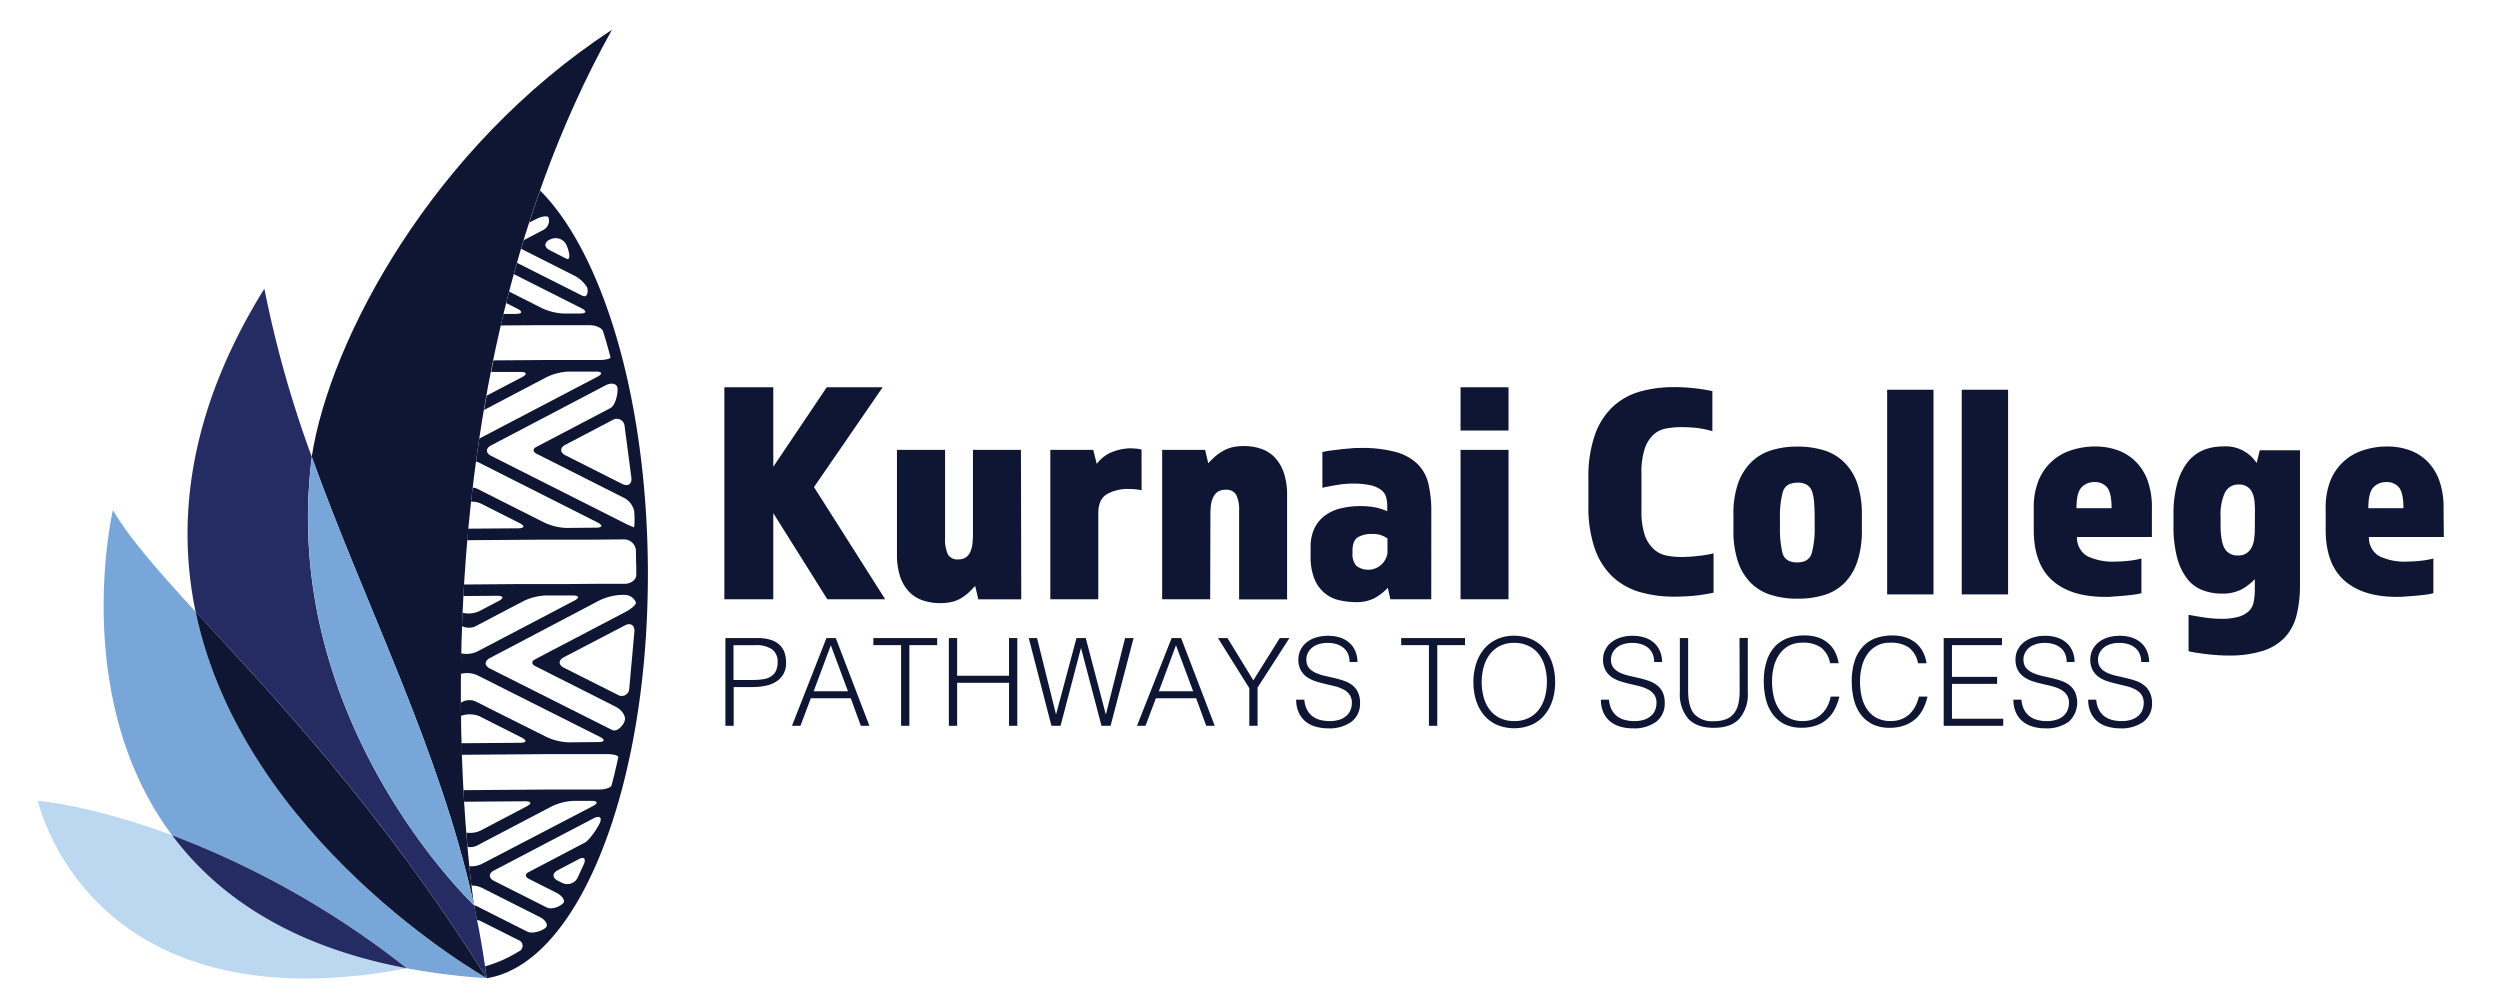 <svg xmlns="http://www.w3.org/2000/svg" id="Layer_1" viewBox="0 0 549.69 221.46" width="549.69" height="221.46"><defs><style>.cls-1{fill:#0f1634}.cls-2{fill:none}.cls-3{fill:#252c64}.cls-4{fill:#78a6d8}.cls-5{fill:#bcd7f0}</style></defs><path d="M369.8 122.47a17.07 17.07 0 0 1-3.34-.31 5.74 5.74 0 0 1-2.8-1.38 7.57 7.57 0 0 1-2-3.07 16.15 16.15 0 0 1-.74-5.43v-8.17a16.52 16.52 0 0 1 .71-5.43 7.39 7.39 0 0 1 1.89-3.07 5.53 5.53 0 0 1 2.76-1.38 18 18 0 0 1 3.34-.31 32.57 32.57 0 0 1 3.44.17 21.65 21.65 0 0 1 3.45.71V86a40.1 40.1 0 0 0-8.44-.88 27 27 0 0 0-7.56 1 14.67 14.67 0 0 0-5.93 3.34 15.77 15.77 0 0 0-3.92 6.21 28.17 28.17 0 0 0-1.41 9.55v5.87a28.17 28.17 0 0 0 1.41 9.55 15.52 15.52 0 0 0 3.95 6.21 15 15 0 0 0 6 3.34 27.16 27.16 0 0 0 7.59 1c1.44 0 2.86-.07 4.28-.2a36 36 0 0 0 4.29-.68v-8.64a22.84 22.84 0 0 1-3.14.54 33.4 33.4 0 0 1-3.83.26zm35.66-20.85A10.8 10.8 0 0 0 401 99a19.64 19.64 0 0 0-5.8-.81 19.06 19.06 0 0 0-5.7.81 10.88 10.88 0 0 0-4.46 2.64 12.43 12.43 0 0 0-2.9 4.69 20.41 20.41 0 0 0-1 7v3.17a21.26 21.26 0 0 0 1 7 12 12 0 0 0 2.86 4.7 10.76 10.76 0 0 0 4.45 2.63 19.29 19.29 0 0 0 5.77.81 19.88 19.88 0 0 0 5.87-.81 10.51 10.51 0 0 0 4.45-2.63 12.26 12.26 0 0 0 2.84-4.72 21.52 21.52 0 0 0 1-7v-3.17a21.23 21.23 0 0 0-1-7 12 12 0 0 0-2.92-4.69zM399 115.79a20.4 20.4 0 0 1-.65 5.87c-.42 1.35-1.49 2-3.2 2s-2.82-.67-3.21-2a23 23 0 0 1-.57-5.87V114a20.47 20.47 0 0 1 .64-5.87c.43-1.35 1.52-2 3.28-2a3.75 3.75 0 0 1 2.05.5 2.85 2.85 0 0 1 1.12 1.52 10.17 10.17 0 0 1 .43 2.5c.07 1 .11 2.11.11 3.37zm15.94-30.1h10.19v45.01h-10.19zm16.4 0h10.19v45.01h-10.19zm38.02 15.59a10.49 10.49 0 0 0-3.95-2.36 14.43 14.43 0 0 0-4.65-.75 16.79 16.79 0 0 0-5.4.85 11.43 11.43 0 0 0-7.19 6.78 16 16 0 0 0-1 6v4.66c0 5 1.35 8.71 4.05 11.13s6.56 3.65 11.6 3.65c.5 0 1.1 0 1.82-.07s1.45-.1 2.2-.17 1.47-.14 2.19-.23a13.92 13.92 0 0 0 1.82-.34v-7.63a18.27 18.27 0 0 1-2.87.51 27.87 27.87 0 0 1-2.86.17 12.94 12.94 0 0 1-6.14-1.18 4.66 4.66 0 0 1-2.3-4.22h16.47v-6.28a17.25 17.25 0 0 0-1-6.3 11.18 11.18 0 0 0-2.79-4.22zm-12.79 10.46c0-2.3.37-3.83 1.12-4.59a3.79 3.79 0 0 1 2.87-1.15 3.39 3.39 0 0 1 2.73 1.15c.65.76 1 2.29 1 4.59zm39.61-9.92a8.09 8.09 0 0 0-7.55-3.65 10.86 10.86 0 0 0-4.19.81 8.68 8.68 0 0 0-3.41 2.6 13.44 13.44 0 0 0-2.29 4.66 25.11 25.11 0 0 0-.84 7v2.23a27 27 0 0 0 .81 7.19 12.92 12.92 0 0 0 2.22 4.62 7.86 7.86 0 0 0 3.38 2.49 11.57 11.57 0 0 0 4.18.75 9.21 9.21 0 0 0 4.29-.88 11.77 11.77 0 0 0 3-2.3v2.37a13 13 0 0 1-.24 2.59 3.86 3.86 0 0 1-1 2 5.36 5.36 0 0 1-2.26 1.29 13.4 13.4 0 0 1-3.91.47 26.14 26.14 0 0 1-3.75-.3c-1.37-.21-2.51-.4-3.41-.58v8a18.56 18.56 0 0 0 1.93.37 48.85 48.85 0 0 0 4.58.51c.74.05 1.39.07 1.93.07a24.79 24.79 0 0 0 7.83-1 11.5 11.5 0 0 0 4.92-3 11.15 11.15 0 0 0 2.57-4.89 27 27 0 0 0 .74-6.61V99h-8.84zm-.4 14.51a16.53 16.53 0 0 1-.14 2.12 5.78 5.78 0 0 1-.54 1.86 3.46 3.46 0 0 1-1.11 1.31 3.1 3.1 0 0 1-1.86.51 3.19 3.19 0 0 1-3-1.55q-.89-1.56-.88-5.4v-1.69a11.27 11.27 0 0 1 .95-5.16 3.23 3.23 0 0 1 3.1-1.79 3.15 3.15 0 0 1 1.86.51 3.19 3.19 0 0 1 1.07 1.31 5.77 5.77 0 0 1 .48 1.86c.06.7.1 1.41.1 2.12zm41.5-4.53a17.25 17.25 0 0 0-1-6.3 11.18 11.18 0 0 0-2.73-4.22 10.49 10.49 0 0 0-3.95-2.36 14.43 14.43 0 0 0-4.65-.75 16.79 16.79 0 0 0-5.4.85 11.43 11.43 0 0 0-7.19 6.78 16 16 0 0 0-1 6v4.66c0 5 1.35 8.71 4.05 11.13s6.56 3.65 11.6 3.65c.5 0 1.1 0 1.82-.07s1.46-.1 2.2-.17 1.47-.14 2.19-.23a13.92 13.92 0 0 0 1.82-.34v-7.63a18.27 18.27 0 0 1-2.87.51 27.87 27.87 0 0 1-2.86.17 12.94 12.94 0 0 1-6.14-1.18 4.66 4.66 0 0 1-2.3-4.22h16.47zm-16.54-.06c0-2.3.38-3.83 1.12-4.59a3.8 3.8 0 0 1 2.87-1.15 3.39 3.39 0 0 1 2.73 1.15c.65.76 1 2.29 1 4.59zm-349.21 30.17a4.91 4.91 0 0 0-1.93-1.18 9.37 9.37 0 0 0-3.1-.43h-7v19.28h1.82v-8.51h4.13a14.87 14.87 0 0 0 2.66-.24 7.33 7.33 0 0 0 2.37-.85 4.85 4.85 0 0 0 1.7-1.64 4.9 4.9 0 0 0 .66-2.66 7.61 7.61 0 0 0-.28-2 4.17 4.17 0 0 0-1.03-1.77zm-.94 5.64a3 3 0 0 1-1.1 1.2 4.37 4.37 0 0 1-1.73.6 14.47 14.47 0 0 1-2.3.16h-4.18v-7.65H166a6.14 6.14 0 0 1 3.78.93 3.3 3.3 0 0 1 1.2 2.76 4.42 4.42 0 0 1-.39 2zm11.12-7.25l-7.57 19.28H176l2.28-6.05h8.78l2.22 6.05h1.88l-7.39-19.28zM178.9 152l3.78-10.12 3.77 10.12zm13.13-10.15h6.1v17.73h1.82v-17.73h6.11v-1.55h-14.03v1.55zm29.83 6.73h-11.41v-8.28h-1.82v19.28h1.82v-9.45h11.41v9.45h1.82V140.3h-1.82v8.28zm21.32 8.43h-.06l-4.39-16.71h-2.04l-4.47 16.71h-.05l-4.15-16.71h-1.82l4.98 19.28h2.01l4.47-17.03h.05l4.48 17.03h2l5.06-19.28h-1.87l-4.2 16.71zm14.43-16.71L250 159.58h1.87l2.28-6.05H263l2.22 6.05h1.87l-7.39-19.28zM254.8 152l3.77-10.12 3.78 10.12zm20.78-2.41l-5.68-9.29h-2.09l6.88 11.01v8.27h1.82v-8.4l7-10.88h-2.12l-5.81 9.29zm21.74 1.05a6.28 6.28 0 0 0-1.78-.94q-1-.34-2.07-.6l-2.11-.48a10.91 10.91 0 0 1-1.88-.59 4.64 4.64 0 0 1-1.45-.93 2.62 2.62 0 0 1-.75-1.5 3.27 3.27 0 0 1 .08-1.49 3.32 3.32 0 0 1 .78-1.37 4.12 4.12 0 0 1 1.51-1 6.41 6.41 0 0 1 2.34-.38 6.52 6.52 0 0 1 1.77.24 4.55 4.55 0 0 1 1.53.75 3.61 3.61 0 0 1 1.06 1.31 4.47 4.47 0 0 1 .38 1.9h1.74a6.07 6.07 0 0 0-.4-2.22 5.1 5.1 0 0 0-1.2-1.84 5.75 5.75 0 0 0-2-1.24 8.29 8.29 0 0 0-2.86-.46 8.72 8.72 0 0 0-2.83.43 6 6 0 0 0-2.05 1.15 4.76 4.76 0 0 0-1.23 1.66 4.7 4.7 0 0 0-.42 1.93 4.84 4.84 0 0 0 .51 2.35 4.59 4.59 0 0 0 1.32 1.51 7.19 7.19 0 0 0 1.88.94c.7.23 1.43.43 2.17.6l2.17.52a8.37 8.37 0 0 1 1.87.71 3.79 3.79 0 0 1 1.33 1.14 3 3 0 0 1 .51 1.82 4.2 4.2 0 0 1-.29 1.53 3.29 3.29 0 0 1-.87 1.27 4.37 4.37 0 0 1-1.52.87 7 7 0 0 1-2.22.32 8.09 8.09 0 0 1-2.07-.26 4.7 4.7 0 0 1-1.7-.81 4.32 4.32 0 0 1-1.2-1.46 5.76 5.76 0 0 1-.58-2.18H285a6.63 6.63 0 0 0 .53 2.74 5.39 5.39 0 0 0 1.46 2 6 6 0 0 0 2.22 1.17 9.53 9.53 0 0 0 2.78.39 8.15 8.15 0 0 0 5.2-1.47 5 5 0 0 0 1.85-4.15 5.15 5.15 0 0 0-.47-2.32 4.3 4.3 0 0 0-1.25-1.56zm10.77-8.79h6.1v17.73h1.83v-17.73h6.1v-1.55h-14.03v1.55zm31.56.9a8.07 8.07 0 0 0-2.84-2.17 9.37 9.37 0 0 0-3.95-.79 8.63 8.63 0 0 0-3.83.81 8 8 0 0 0-2.78 2.18 9.41 9.41 0 0 0-1.7 3.23 13 13 0 0 0-.58 4 13.46 13.46 0 0 0 .56 3.92 9.43 9.43 0 0 0 1.69 3.22 8.1 8.1 0 0 0 2.81 2.18 10 10 0 0 0 7.82 0 8 8 0 0 0 2.81-2.18 9.45 9.45 0 0 0 1.7-3.22 12.82 12.82 0 0 0 .58-3.92 13.21 13.21 0 0 0-.58-4 9.3 9.3 0 0 0-1.71-3.26zm.05 10.46a7.82 7.82 0 0 1-1.28 2.73 6.31 6.31 0 0 1-2.23 1.89 6.86 6.86 0 0 1-3.22.71 7 7 0 0 1-3.26-.7 6.31 6.31 0 0 1-2.22-1.87 8 8 0 0 1-1.28-2.73 12.53 12.53 0 0 1-.42-3.27 12.35 12.35 0 0 1 .42-3.24 8.09 8.09 0 0 1 1.28-2.75 6.53 6.53 0 0 1 2.22-1.91 6.75 6.75 0 0 1 3.2-.72 7.24 7.24 0 0 1 3 .59 6.1 6.1 0 0 1 2.28 1.71 7.92 7.92 0 0 1 1.43 2.72 12.09 12.09 0 0 1 .5 3.6 12.35 12.35 0 0 1-.42 3.24zm24.6-2.57a6.42 6.42 0 0 0-1.78-.94c-.67-.23-1.36-.43-2.08-.6l-2.1-.48a11 11 0 0 1-1.89-.59 4.59 4.59 0 0 1-1.44-.93 2.56 2.56 0 0 1-.75-1.5 3.27 3.27 0 0 1 .08-1.49 3.32 3.32 0 0 1 .78-1.37 4 4 0 0 1 1.51-1 6.37 6.37 0 0 1 2.34-.38 6.52 6.52 0 0 1 1.77.24 4.55 4.55 0 0 1 1.53.75 3.59 3.59 0 0 1 1.05 1.31 4.33 4.33 0 0 1 .39 1.9h1.74a6.07 6.07 0 0 0-.4-2.22 5.24 5.24 0 0 0-1.2-1.84 5.71 5.71 0 0 0-2-1.24 8.19 8.19 0 0 0-2.85-.46 8.79 8.79 0 0 0-2.84.43 6.23 6.23 0 0 0-2.05 1.15 5 5 0 0 0-1.23 1.66 4.68 4.68 0 0 0-.41 1.93 4.84 4.84 0 0 0 .51 2.35 4.48 4.48 0 0 0 1.32 1.51 7.19 7.19 0 0 0 1.88.94c.7.23 1.42.43 2.17.6s1.46.34 2.16.52a8.46 8.46 0 0 1 1.88.71 3.88 3.88 0 0 1 1.33 1.14 3.06 3.06 0 0 1 .5 1.82 4.19 4.19 0 0 1-.28 1.53 3.4 3.4 0 0 1-.87 1.27 4.37 4.37 0 0 1-1.52.87 7 7 0 0 1-2.23.32 8 8 0 0 1-2.06-.26 4.7 4.7 0 0 1-1.7-.81 4.32 4.32 0 0 1-1.2-1.46 5.58 5.58 0 0 1-.58-2.18H352a6.8 6.8 0 0 0 .52 2.74 5.51 5.51 0 0 0 1.46 2 6.17 6.17 0 0 0 2.23 1.17 9.48 9.48 0 0 0 2.78.39 8.17 8.17 0 0 0 5.2-1.47 5 5 0 0 0 1.84-4.15 5.16 5.16 0 0 0-.46-2.32 4.41 4.41 0 0 0-1.27-1.56zm18.21 1.15a13.57 13.57 0 0 1-.29 3 5.34 5.34 0 0 1-1 2.11 3.94 3.94 0 0 1-1.75 1.25 7.31 7.31 0 0 1-2.64.42 5.36 5.36 0 0 1-4.31-1.58c-.89-1.05-1.34-2.78-1.34-5.17V140.3h-1.82v12a8.19 8.19 0 0 0 1.85 5.73q1.85 2 5.62 2t5.61-2a8.17 8.17 0 0 0 1.86-5.77v-12h-1.82zm19.27 3.56a6.53 6.53 0 0 1-1.29 1.68 5.7 5.7 0 0 1-1.78 1.11 6.25 6.25 0 0 1-2.25.4 6.54 6.54 0 0 1-3.29-.75 5.91 5.91 0 0 1-2.09-2 8.22 8.22 0 0 1-1.11-2.77 14.56 14.56 0 0 1-.34-3.16 13.15 13.15 0 0 1 .39-3.25 8.12 8.12 0 0 1 1.21-2.72 6 6 0 0 1 2.07-1.89 6.16 6.16 0 0 1 3-.69 6.92 6.92 0 0 1 4 1 5.51 5.51 0 0 1 2.09 3.51h1.88a8.29 8.29 0 0 0-.87-2.64 6.23 6.23 0 0 0-1.61-1.91 6.7 6.7 0 0 0-2.25-1.17 9.33 9.33 0 0 0-2.75-.39 11.3 11.3 0 0 0-3.56.55 7.26 7.26 0 0 0-2.84 1.77 8.29 8.29 0 0 0-1.88 3.15 13.92 13.92 0 0 0-.69 4.68 15.79 15.79 0 0 0 .46 3.9 9.25 9.25 0 0 0 1.46 3.23 7.38 7.38 0 0 0 2.58 2.21 8.26 8.26 0 0 0 3.8.81 9.34 9.34 0 0 0 3.37-.55 7.24 7.24 0 0 0 4-3.67 11.75 11.75 0 0 0 .94-2.63h-1.9a8.44 8.44 0 0 1-.75 2.19zm19.33 0a6.28 6.28 0 0 1-1.28 1.68 5.7 5.7 0 0 1-1.78 1.11 6.25 6.25 0 0 1-2.25.4 6.6 6.6 0 0 1-3.3-.75 6 6 0 0 1-2.09-2 8.65 8.65 0 0 1-1.11-2.77 15.2 15.2 0 0 1-.33-3.16 13.15 13.15 0 0 1 .39-3.25 8.31 8.31 0 0 1 1.2-2.72 5.84 5.84 0 0 1 5.08-2.57 6.92 6.92 0 0 1 4 1 5.59 5.59 0 0 1 2.09 3.51h1.87a8 8 0 0 0-.87-2.64 6.23 6.23 0 0 0-1.61-1.91 6.7 6.7 0 0 0-2.25-1.17 9.26 9.26 0 0 0-2.74-.39 11.26 11.26 0 0 0-3.56.55 7.18 7.18 0 0 0-2.84 1.77 8.44 8.44 0 0 0-1.89 3.15 14.19 14.19 0 0 0-.68 4.68 16.29 16.29 0 0 0 .45 3.9 9.44 9.44 0 0 0 1.46 3.23 7.33 7.33 0 0 0 2.59 2.21 8.23 8.23 0 0 0 3.8.81 9.24 9.24 0 0 0 3.36-.55 7.35 7.35 0 0 0 2.44-1.48 7.47 7.47 0 0 0 1.62-2.19 11.73 11.73 0 0 0 .93-2.63h-1.9a8.44 8.44 0 0 1-.8 2.18zm8.08-4.98h9.93v-1.55h-9.93v-6.97h11v-1.55h-12.82v19.28h13.09v-1.55h-11.27v-7.66zm25.81.27a6.42 6.42 0 0 0-1.78-.94c-.67-.23-1.36-.43-2.08-.6l-2.1-.48a10.75 10.75 0 0 1-1.89-.59 4.59 4.59 0 0 1-1.44-.93 2.51 2.51 0 0 1-.75-1.5 3.13 3.13 0 0 1 .08-1.49 3.41 3.41 0 0 1 .77-1.37 4.17 4.17 0 0 1 1.52-1 6.37 6.37 0 0 1 2.34-.38 6.52 6.52 0 0 1 1.77.24 4.41 4.41 0 0 1 1.52.75 3.51 3.51 0 0 1 1.06 1.31 4.33 4.33 0 0 1 .39 1.9h1.74a6.07 6.07 0 0 0-.4-2.22 5.13 5.13 0 0 0-1.21-1.84 5.66 5.66 0 0 0-2-1.24 8.19 8.19 0 0 0-2.85-.46 8.79 8.79 0 0 0-2.84.43 6.23 6.23 0 0 0-2.05 1.15 5 5 0 0 0-1.23 1.66 4.68 4.68 0 0 0-.41 1.93 5 5 0 0 0 .5 2.35 4.62 4.62 0 0 0 1.33 1.51 7.13 7.13 0 0 0 1.87.94c.71.23 1.43.43 2.17.6s1.47.34 2.17.52a8.46 8.46 0 0 1 1.88.71 3.85 3.85 0 0 1 1.32 1.14 3 3 0 0 1 .51 1.82 4.19 4.19 0 0 1-.28 1.53 3.52 3.52 0 0 1-.87 1.27 4.33 4.33 0 0 1-1.53.87 6.94 6.94 0 0 1-2.22.32 8 8 0 0 1-2.06-.26 4.7 4.7 0 0 1-1.7-.81 4.47 4.47 0 0 1-1.21-1.46 5.76 5.76 0 0 1-.57-2.18h-1.77a6.63 6.63 0 0 0 .52 2.74 5.51 5.51 0 0 0 1.46 2 6.17 6.17 0 0 0 2.23 1.17 9.48 9.48 0 0 0 2.78.39 8.19 8.19 0 0 0 5.2-1.47 5.71 5.71 0 0 0 1.37-6.47 4.27 4.27 0 0 0-1.26-1.56zm17.64 1.51a4.41 4.41 0 0 0-1.25-1.51 6.42 6.42 0 0 0-1.78-.94q-1-.34-2.07-.6l-2.11-.48a10.91 10.91 0 0 1-1.88-.59 4.52 4.52 0 0 1-1.45-.93 2.62 2.62 0 0 1-.75-1.5 3.27 3.27 0 0 1 .08-1.49 3.32 3.32 0 0 1 .78-1.37 4.12 4.12 0 0 1 1.51-1 6.37 6.37 0 0 1 2.34-.38 6.52 6.52 0 0 1 1.77.24 4.55 4.55 0 0 1 1.53.75 3.49 3.49 0 0 1 1.05 1.31 4.33 4.33 0 0 1 .39 1.9h1.74a6.07 6.07 0 0 0-.4-2.22 5.24 5.24 0 0 0-1.2-1.84 5.71 5.71 0 0 0-2-1.24 8.19 8.19 0 0 0-2.85-.46 8.79 8.79 0 0 0-2.84.43 6.08 6.08 0 0 0-2 1.15 4.92 4.92 0 0 0-1.24 1.66 5.21 5.21 0 0 0 .1 4.28 4.59 4.59 0 0 0 1.32 1.51 7.19 7.19 0 0 0 1.88.94c.7.23 1.43.43 2.17.6l2.17.52a8.37 8.37 0 0 1 1.87.71 3.88 3.88 0 0 1 1.33 1.14 3.06 3.06 0 0 1 .5 1.82 4.19 4.19 0 0 1-.28 1.53 3.29 3.29 0 0 1-.87 1.27 4.37 4.37 0 0 1-1.52.87 7 7 0 0 1-2.23.32 8 8 0 0 1-2.06-.26 4.7 4.7 0 0 1-1.7-.81 4.32 4.32 0 0 1-1.2-1.46 5.58 5.58 0 0 1-.58-2.18h-1.77a6.63 6.63 0 0 0 .53 2.74 5.28 5.28 0 0 0 1.46 2 6 6 0 0 0 2.22 1.17 9.48 9.48 0 0 0 2.78.39 8.17 8.17 0 0 0 5.2-1.47 5 5 0 0 0 1.85-4.15 5.15 5.15 0 0 0-.54-2.37zm-302.61-39.32l11.89 18.94h12.72l-15.66-24.67 15.1-21.95h-12.3l-11.75 17.48V85.15h-10.76v46.62h10.76v-18.94zm54.45-13.91h-10.55v18.59a19 19 0 0 1-.11 2 6.12 6.12 0 0 1-.45 1.78 2.85 2.85 0 0 1-1 1.26 3 3 0 0 1-1.71.45 2.36 2.36 0 0 1-2.24-1.11 7.79 7.79 0 0 1-.62-3.57v-19.4h-10.58v22.86a15.51 15.51 0 0 0 .7 5 8.76 8.76 0 0 0 2 3.36 7.49 7.49 0 0 0 3 1.88 12.24 12.24 0 0 0 6.39.32 7.47 7.47 0 0 0 2-.8 10.55 10.55 0 0 0 1.6-1.19c.49-.44 1-1 1.51-1.51l.69 2.94h9.44zm26.52-.07a7.73 7.73 0 0 0-1.12-.21c-.42 0-.86-.07-1.33-.07a11.8 11.8 0 0 0-3.7.7 7.88 7.88 0 0 0-3.7 2.73l-.77-3.08h-9.44v32.85h10.55v-18.94q0-3 1.86-4.16a9.36 9.36 0 0 1 5-1.15 12.66 12.66 0 0 1 2.66.28zm15.14 14.33a19 19 0 0 1 .1-2 5.39 5.39 0 0 1 .49-1.78 3.19 3.19 0 0 1 1-1.26 3.13 3.13 0 0 1 1.78-.45 2.41 2.41 0 0 1 2.31 1.12 7.56 7.56 0 0 1 .63 3.56v19.43H283v-22.88a15 15 0 0 0-.73-5 9.16 9.16 0 0 0-2-3.36 7.35 7.35 0 0 0-3-1.88 11.2 11.2 0 0 0-3.74-.6 11.34 11.34 0 0 0-2.65.28 8 8 0 0 0-2 .81 11 11 0 0 0-1.68 1.18 19.67 19.67 0 0 0-1.53 1.51l-.7-2.94h-9.44v32.85h10.56zm48.57-.77a25.71 25.71 0 0 0-.63-6 9 9 0 0 0-2.37-4.36 11.16 11.16 0 0 0-4.79-2.66 28.3 28.3 0 0 0-7.92-.89c-.51 0-1.13 0-1.85.07s-1.48.12-2.27.21l-2.27.28a13.34 13.34 0 0 0-1.85.35v7.83q1.32-.28 3.18-.6a20.56 20.56 0 0 1 3.46-.31 17.9 17.9 0 0 1 3.88.35 6.22 6.22 0 0 1 2.34 1 3 3 0 0 1 1.12 1.53 7.17 7.17 0 0 1 .28 2v1.19a13.09 13.09 0 0 0-2.66-.84 17.44 17.44 0 0 0-3.28-.28 17.84 17.84 0 0 0-4.13.46 9.83 9.83 0 0 0-3.46 1.5 7.71 7.71 0 0 0-2.41 2.79 9.29 9.29 0 0 0-.91 4.34v1.82a13.11 13.11 0 0 0 .84 5.1 8 8 0 0 0 2.24 3.11 7.66 7.66 0 0 0 3.21 1.57 16.72 16.72 0 0 0 3.78.42 8.37 8.37 0 0 0 3.91-.84 11.7 11.7 0 0 0 3-2.31l.55 2.52h9zm-9.64 9.23a4.3 4.3 0 0 1-6.85 2.76 3.9 3.9 0 0 1-.84-2.76v-.49c0-1.49.38-2.48 1.15-3a5.75 5.75 0 0 1 3.11-.74 5.21 5.21 0 0 1 3.43 1zm16.07-36.49h10.55v9.51h-10.55zm0 13.77h10.55v32.85h-10.55z" class="cls-1"/><path d="M107.01 215.07l.01.01-.01-.01z" class="cls-2"/><path d="M104.23 199.06c0-.33-16.78-107.9 30.31-192.49-39.32 25.67-62 68-66 93.87 11.79 32.81 28.17 64.24 35.69 98.62z" class="cls-1"/><path d="M107 215.06c-.69-5.4-1.63-10.72-2.77-16-.59-.62-43-41-35.67-98.59a244.6 244.6 0 0 1-10.43-37C41.6 90.07 38.74 114 43 134.5c16.52 17.96 40.33 42.78 64 80.56z" class="cls-3"/><path d="M43 134.5c-8.13-8.87-14.49-16.07-18.17-22.33 0 0-9.65 41.12 13 71.47a194.1 194.1 0 0 1 51.63 29.26 147.85 147.85 0 0 0 17.54 2.18c-.55-.33-53.52-30.45-64-80.58z" class="cls-4"/><path d="M107 215.06c-23.69-37.78-47.5-62.6-64-80.57 10.45 50.13 63.42 80.25 64 80.57z" class="cls-1"/><path d="M37.85 183.66c-17.8-6.66-29.5-7.59-29.5-7.59S19 226.15 89.48 212.92c-25.7-4.83-41.74-16.02-51.63-29.26zm0 0zm51.62 29.25z" class="cls-5"/><path d="M107.02 215.07h-.01l.01.01v-.01zm-2.79-16.01zm-66.39-15.41c9.89 13.24 25.93 24.43 51.61 29.25a194.1 194.1 0 0 0-51.63-29.26z" class="cls-3"/><path d="M104.23 199.06c-7.52-34.38-23.9-65.81-35.66-98.6-7.29 57.64 35.08 98 35.67 98.59z" class="cls-4"/><path d="M130.88 61.07c-3.54-8.24-7.65-14.69-12.13-19.19-.83 2.35-1.63 4.72-2.39 7.08l1.42-.74c1.23-.65 2.51-.84 2.82-.43a2.33 2.33 0 0 1-1.1 2.75l-1.45.76-2.9 1.52-.57 1.88 3.51 1.77 8.1 4.09a6.88 6.88 0 0 1 2.88 2.6c.33.8.17 2.47-1.08 1.84l-14.31-7.21c-.23.83-.47 1.65-.7 2.48l14.87 7.5c1.24.63 1.12 1.16-.28 1.17h-3.49a12.5 12.5 0 0 1-4.81-1.13l-7.33-3.7-.63 2.52 2.42 1.23c1.24.62 1.12 1.15-.28 1.16h-2.74l-.6 2.54 8.3-.06h11.19c1.4 0 2.73.59 3 1.34l.21.69c.14.45.27.9.41 1.35s.22.75.32 1.13c.21.71.4 1.45.6 2.18l.08.32c.1.34-1 .64-2.36.65h-12.48l-10.88.08-.51 2.54h6.48c1.39 0 1.52.51.29 1.16L107 87c-.19 1-.38 2.11-.56 3.15l2-1.06 11.8-6.19a12.44 12.44 0 0 1 4.79-1.2h6c1.4 0 1.53.51.29 1.16l-25.93 13.57c-.26 1.7-.5 3.38-.72 5.06a3.84 3.84 0 0 1 .6.2l26.1 13.17c1.25.63 1.13 1.15-.27 1.16l-6.52.06a12.45 12.45 0 0 1-4.8-1.13l-11.19-5.64-3.66-1.85a3 3 0 0 0-1-.25c-.12 1-.24 2.06-.35 3.09a4.88 4.88 0 0 1 2.24.46l8.4 4.24c1.25.62 1.13 1.15-.27 1.16l-11 .08c-.08.86-.15 1.7-.23 2.54l16.16-.12h10.63l7.71-.06a2.62 2.62 0 0 1 2.61 2.52s0 1.49.07 3.53v1.8c0 1-1.16 1.91-2.55 1.92h-6.48l-6 .05h-10.63l-12.21.1-.15 2.53 7.45-.05c1.4 0 1.53.51.29 1.16l-4.28 2.24a5.67 5.67 0 0 1-3.64.33l-.12 2.93.14.07a3.41 3.41 0 0 0 2.78 0l3.62-1.91 7.05-3.69a12.4 12.4 0 0 1 4.78-1.2h6c1.4 0 1.53.51.29 1.16l-21.35 11.19a5.53 5.53 0 0 1-3.51.37c0 1.53-.06 3-.08 4.53a5.58 5.58 0 0 1 3.63.28L131.87 162c1.24.63 1.12 1.15-.27 1.16l-6.52.06a12.5 12.5 0 0 1-4.81-1.13l-12-6-3.66-1.85a3.39 3.39 0 0 0-2.77 0l-.54.28v2.91a5.64 5.64 0 0 1 4.18.08l9.2 4.65c1.24.62 1.12 1.15-.28 1.16l-13 .1c0 .86 0 1.7.08 2.54l17.86-.14h14.21c1.4 0 2.47.31 2.39.71l-.08.36c-.21 1-.43 1.9-.65 2.84l-.09.42-.54 2.11-.11.44c-.13.48-1.37.89-2.77.9h-11.33l-18.45.14c0 .87.09 1.71.14 2.54l13.4-.1c1.4 0 1.53.51.29 1.15l-10.14 5.32a5.45 5.45 0 0 1-3.07.42c.09 1.1.18 2.14.27 3.14a3.45 3.45 0 0 0 2-.25l3.63-1.91 12.9-6.76a12.4 12.4 0 0 1 4.78-1.2h3.93c1.39 0 1.52.51.29 1.16L105.86 190a5.28 5.28 0 0 1-2.67.46c.17 1.64.33 3.06.47 4.26a5 5 0 0 1 2.24.46l12.8 6.46c1.25.63 1.86 1.64 1.35 2.26s-2.87 1.57-4.12.94l-7.36-3.71-3.66-1.85a2.64 2.64 0 0 0-.67-.22v.07c.23 1 .44 2.09.65 3.13a4.06 4.06 0 0 1 .91.31l8.15 4.11a1.33 1.33 0 0 1 .13 2.51 28.68 28.68 0 0 1-7.43 3.29c.12.87.25 1.74.36 2.61 9.54-1.53 18.29-10.92 24.86-26.87 7-17.05 10.77-39.65 10.58-63.64S138.16 78 130.88 61.07zm-6.39-4.21L120.85 55c-1.24-.62-1.25-1.67 0-2.32h.07a2.64 2.64 0 0 1 3.47.9c.66 1.14 1.34 3.91.1 3.28zm12.84 36.82l1.5 11.36c.15 1.39-.74 2-2 1.38l-12.5-6.31c-1.25-.63-1.26-1.67 0-2.32l10.37-5.44a1.71 1.71 0 0 1 2.63 1.33zm2.1 22.28a20.18 20.18 0 0 1-2.51-1.14L108 100.24c-1.25-.63-1.25-1.67 0-2.32l25.14-13.19c1.24-.64 2.41-.43 2.61.48s-.32 3.88-1.56 4.53l-12.67 6.65-3.63 1.9c-.75.4-.75 1 0 1.43l3.65 1.84 15.51 7.83a4.37 4.37 0 0 1 2.39 2.94 19.1 19.1 0 0 1-.01 3.67zm-11.07 74.09L127 193a2.54 2.54 0 0 1-3.41 1.12l-.94-.47c-1.25-.63-1.25-1.67 0-2.32l4.53-2.38c1.19-.69 1.74-.18 1.18 1.1zm3.67-9.46c-.32 1-2.23 4-3.47 4.7l-8.73 4.58-3.63 1.9c-.76.4-.76 1 0 1.43l3.66 1.85 2.45 1.23c1.24.63 2 1.64 1.57 2.25s-2.42 1.61-3.67 1l-11.56-5.83c-1.25-.63-1.26-1.68 0-2.32L130.38 180c1.23-.69 1.98-.4 1.62.59zm6.33-29.21a1.65 1.65 0 0 1-2.55 1.38L124 146.82c-1.25-.63-1.26-1.67 0-2.32l13.42-7c1.24-.65 2.17 0 2.07 1.36zm-.79-16.85l-16.34 8.56-3.62 1.91c-.76.4-.76 1 0 1.42l3.66 1.85 14.14 7.14c1.25.63 2.14 1.91 2 2.85s-1.6 2.86-2.85 2.23L107.73 147c-1.25-.63-1.25-1.67 0-2.32l24.1-12.68a12.4 12.4 0 0 1 4.78-1.2h.73a2.68 2.68 0 0 1 2.5 1.71c-.02.49-1.04 1.37-2.27 2.02z" class="cls-1"/></svg>